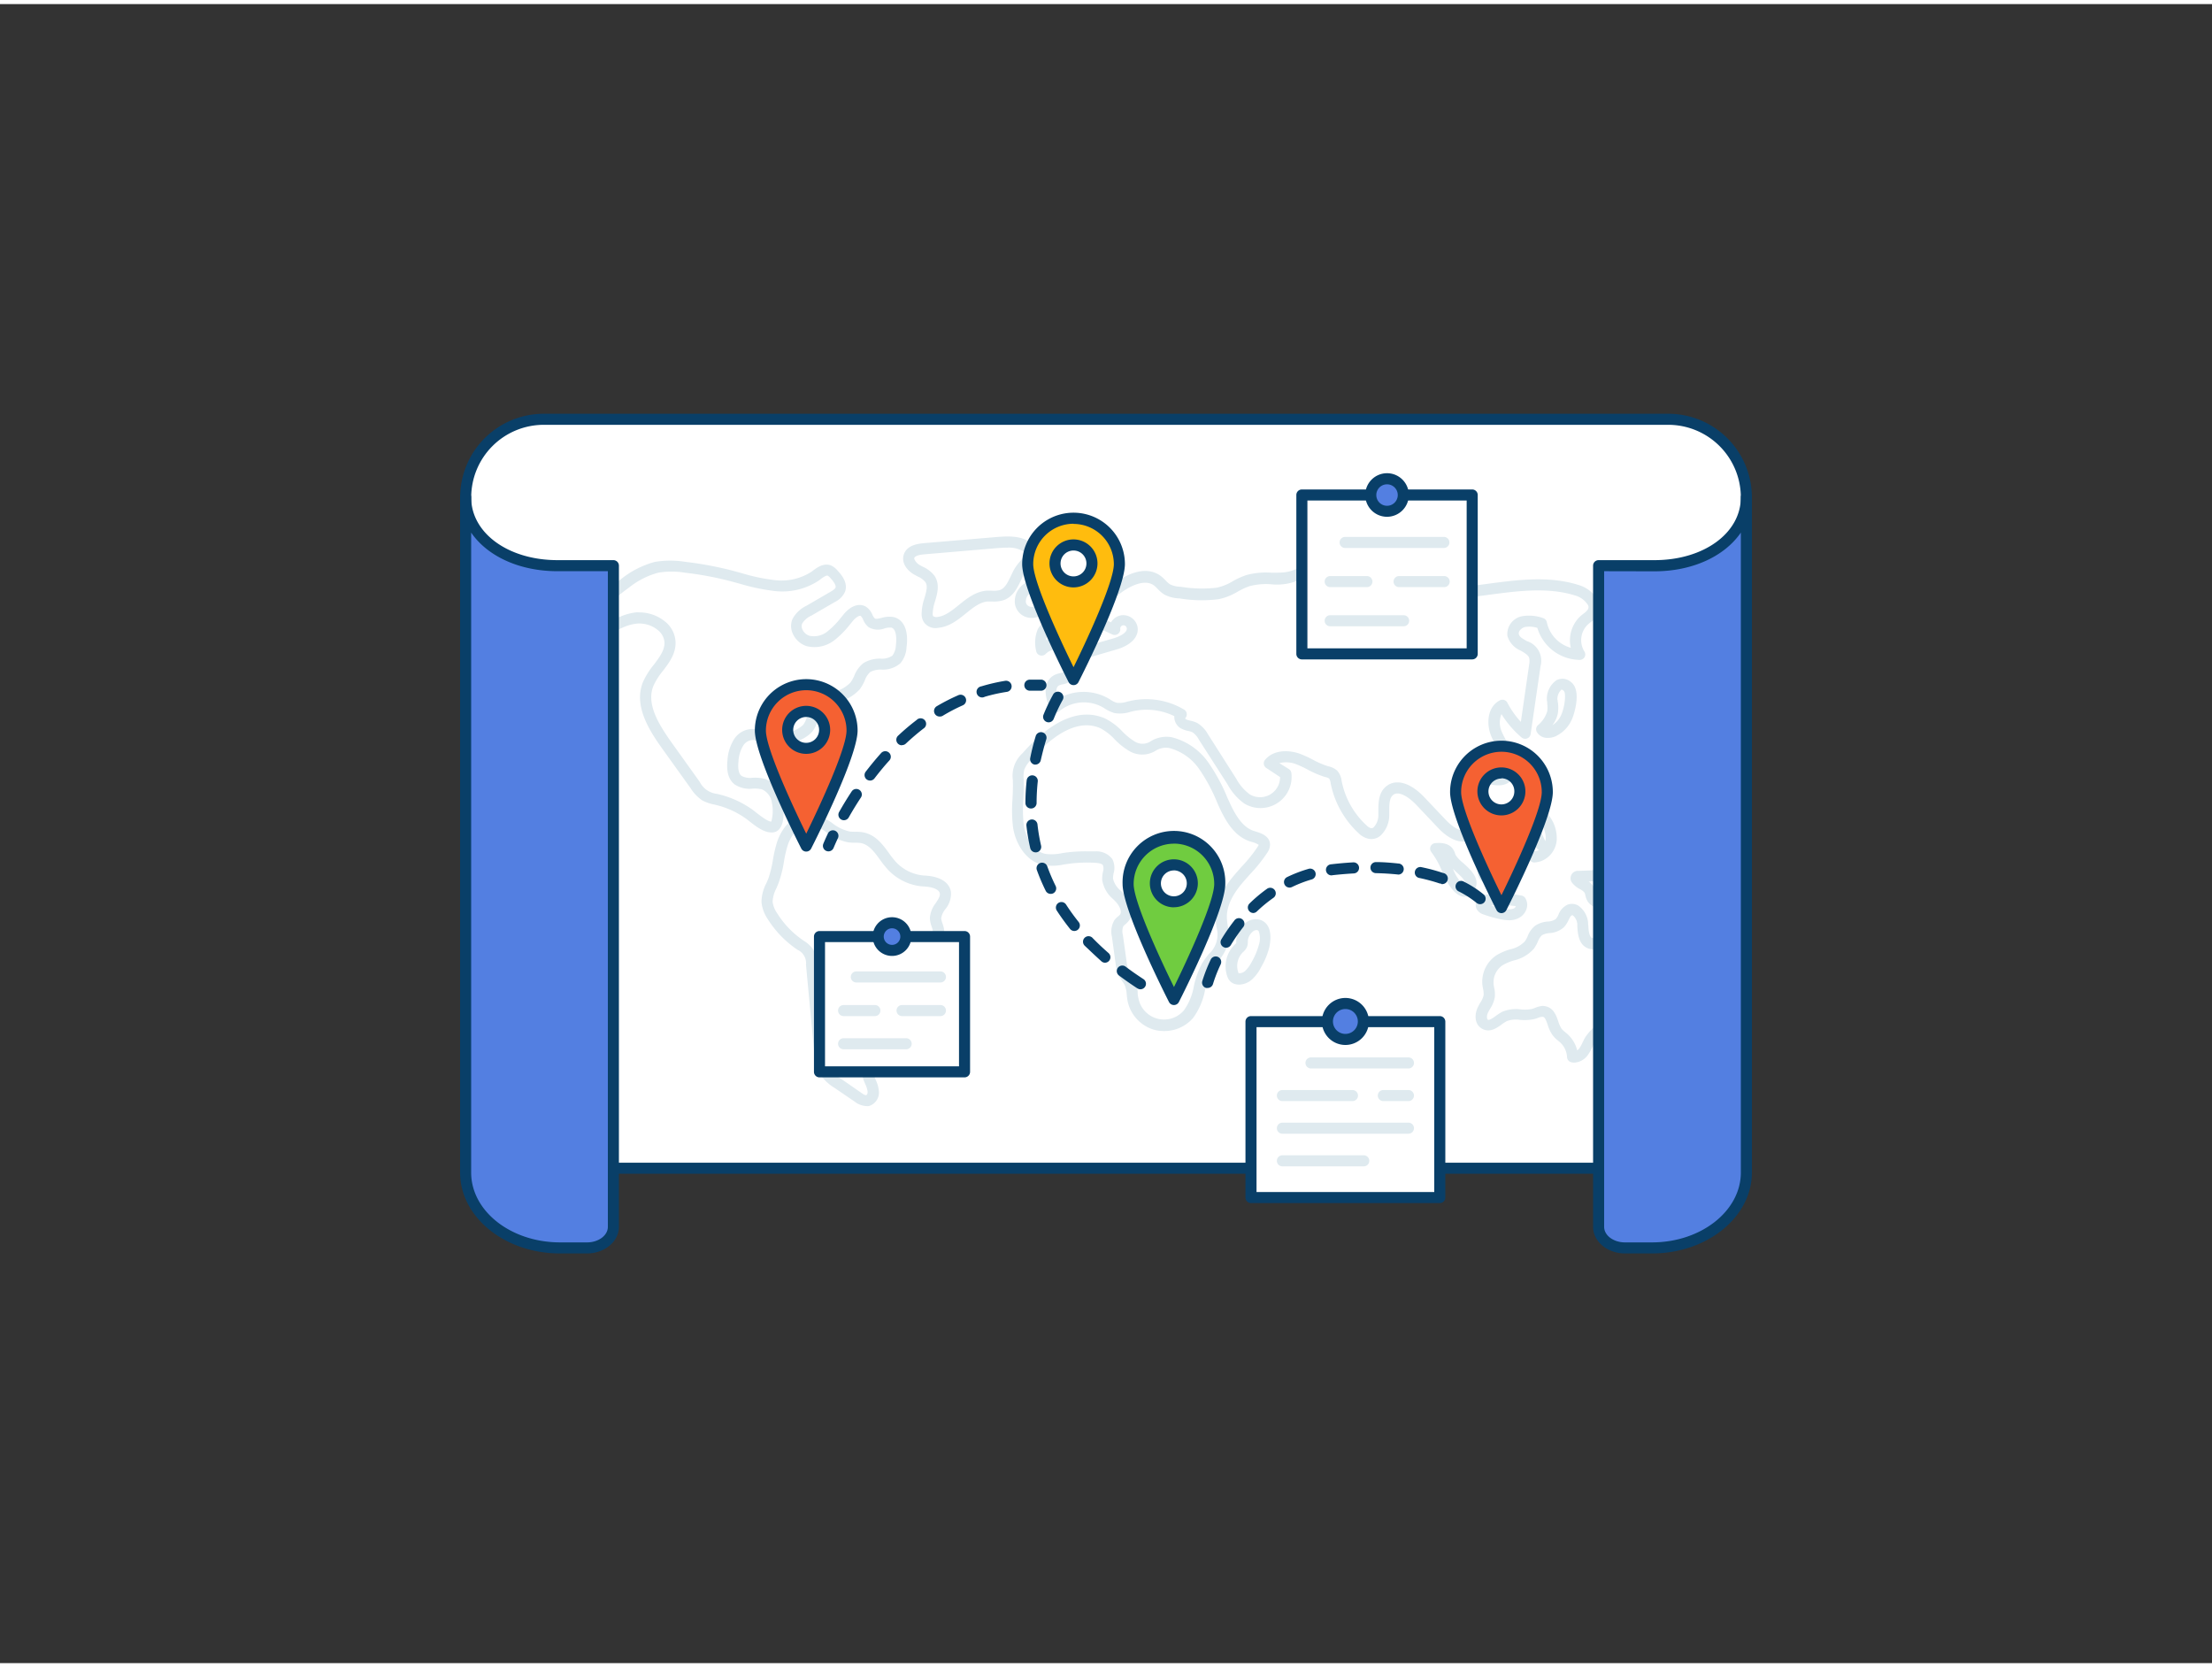 <svg xmlns="http://www.w3.org/2000/svg" viewBox="0 0 400 300" width="406" height="306" class="illustration styles_illustrationTablet__1DWOa"><rect x="0" y="0" width="400" height="300" fill="#333333" stroke="none"/><g id="_321_travel_plans_outline" data-name="#321_travel_plans_outline"><path d="M98.32,75.08H301.68A14.11,14.11,0,0,1,315.8,89.19V210.51a0,0,0,0,1,0,0H84.21a0,0,0,0,1,0,0V89.19A14.11,14.11,0,0,1,98.32,75.08Z" fill="#fff"></path><path d="M315.8,211.51H84.21a1,1,0,0,1-1-1V89.19A15.12,15.12,0,0,1,98.32,74.08H301.68A15.13,15.13,0,0,1,316.8,89.19V210.51A1,1,0,0,1,315.8,211.51Zm-230.59-2H314.8V89.19a13.13,13.13,0,0,0-13.12-13.11H98.32A13.12,13.12,0,0,0,85.21,89.19Z" fill="#093f68"></path><path d="M156.56,199.26a3.62,3.62,0,0,1-2-.79L150.94,196a8.65,8.65,0,0,1-2.81-2.7,8.49,8.49,0,0,1-.88-3.57l-1.5-16A2.66,2.66,0,0,0,144.2,171l-.2-.14a18.58,18.58,0,0,1-5.18-5.42,6.62,6.62,0,0,1-1.12-3.07,7.46,7.46,0,0,1,.86-3.36c.13-.3.26-.59.38-.88a19.65,19.65,0,0,0,.83-3.4,24.44,24.44,0,0,1,.76-3.24c.76-2.3,2.71-5,5.69-5a8.32,8.32,0,0,1,4.42,1.72,7.89,7.89,0,0,0,3,1.41,9.45,9.45,0,0,0,1,.05,7.08,7.08,0,0,1,1.43.1c2.25.42,3.55,2.2,4.7,3.78a17.18,17.18,0,0,0,1.26,1.6,7.77,7.77,0,0,0,5.37,2.45h0c2.62.16,4.28,1.23,4.56,2.93a4.38,4.38,0,0,1-1,3.12,3.47,3.47,0,0,0-.76,1.64,3.52,3.52,0,0,0,.22.93,5.27,5.27,0,0,1,.31,1.23c.21,2-1.29,3.51-2.51,4.71a53.29,53.29,0,0,0-8.61,12.15,18.57,18.57,0,0,0-1.65,3.53,9.64,9.64,0,0,0,.26,6.36l.15.36a6,6,0,0,1,.56,2,2.55,2.55,0,0,1-1.79,2.7A1.78,1.78,0,0,1,156.56,199.26Zm-10.3-50.82h0c-1.8,0-3.21,1.84-3.81,3.65a20.79,20.79,0,0,0-.69,3,20.38,20.38,0,0,1-.94,3.75c-.12.33-.26.65-.4,1a5.93,5.93,0,0,0-.71,2.46,4.66,4.66,0,0,0,.83,2.11,16.46,16.46,0,0,0,4.61,4.83l.19.14a5.43,5.43,0,0,1,1.69,1.54,5.51,5.51,0,0,1,.73,2.66l1.5,16a6.87,6.87,0,0,0,.63,2.77,7,7,0,0,0,2.22,2l3.6,2.5c.19.14.7.5.91.44s.28-.33.27-.65a4.42,4.42,0,0,0-.41-1.32l-.17-.39a11.57,11.57,0,0,1-.31-7.7,20.06,20.06,0,0,1,1.81-3.91,54.52,54.52,0,0,1,8.94-12.58c1-1,2.05-2,1.94-3.1a4.22,4.22,0,0,0-.21-.81,4.9,4.9,0,0,1-.33-1.56,5,5,0,0,1,1.09-2.74c.42-.65.79-1.21.71-1.7-.13-.81-1.49-1.18-2.71-1.26h0a9.66,9.66,0,0,1-6.7-3.08,19.1,19.1,0,0,1-1.42-1.78c-1-1.4-2-2.72-3.44-3a6.29,6.29,0,0,0-1.09-.06,10.45,10.45,0,0,1-1.22-.07,9.48,9.48,0,0,1-3.79-1.71A6.57,6.57,0,0,0,146.26,148.44Z" fill="#dfeaef"></path><path d="M139.45,149.79c-1.38,0-2.9-1.21-4-2.07-.19-.15-.35-.28-.48-.37a15.55,15.55,0,0,0-5.41-2.51l-.37-.09A7.62,7.62,0,0,1,127,144a7.42,7.42,0,0,1-2.11-2.2l-5.24-7.31c-2.57-3.59-5-7.81-3.4-11.85a13.77,13.77,0,0,1,2-3.2c1-1.33,1.95-2.58,1.91-4a3.12,3.12,0,0,0-1.11-2.17,5.32,5.32,0,0,0-3.8-1.25c-2.53.22-4.85,1.88-6.9,3.34a2.68,2.68,0,0,1-2,.64,2.21,2.21,0,0,1-1.51-1.14c-1-1.67-.31-3.84,1.82-6a49.93,49.93,0,0,1,5.8-5,16.53,16.53,0,0,1,6-3,17.1,17.1,0,0,1,5.48,0,63.35,63.35,0,0,1,8.44,1.57l1.73.47a34.49,34.49,0,0,0,5.81,1.24,10,10,0,0,0,6.85-1.51l.18-.14c.83-.62,1.95-1.46,3.28-1a3.37,3.37,0,0,1,1.27,1c.53.57,1.94,2.11,1.3,3.79A3.76,3.76,0,0,1,151,108.1l-4.25,2.47a3.76,3.76,0,0,0-1.7,1.46,1.39,1.39,0,0,0,.07,1.09,2.11,2.11,0,0,0,1.23,1.1,3.86,3.86,0,0,0,3.33-.82,14.82,14.82,0,0,0,2.43-2.5l.5-.61c1.29-1.53,2.77-2,3.95-1.34a3.21,3.21,0,0,1,1.2,1.47,2.09,2.09,0,0,0,.42.66c.21.15.63.06,1.25-.09a4.73,4.73,0,0,1,2.14-.15c1.88.43,2.77,2.47,2.36,5.46a4.87,4.87,0,0,1-1.1,2.89,4.81,4.81,0,0,1-3.45,1.15,4.13,4.13,0,0,0-2,.43,3.71,3.71,0,0,0-1,1.54,8.42,8.42,0,0,1-.92,1.61,8.24,8.24,0,0,1-3.92,2.33c-1.29.47-2.5.91-3.09,1.85a5.69,5.69,0,0,0-.52,1.29,6,6,0,0,1-1.06,2.19,6.39,6.39,0,0,1-1.73,1.29,3.32,3.32,0,0,0-1.31,1,5.73,5.73,0,0,0-.36,1c-.28.92-.76,2.44-2.36,2.4a2.46,2.46,0,0,1-1.79-1,13.08,13.08,0,0,1-1-1.3c-.62-.92-1.15-1.71-1.92-1.88a2.09,2.09,0,0,0-2,1,6.07,6.07,0,0,0-.86,2.86q-.21,2,.54,2.61a3.31,3.31,0,0,0,2,.34,7.24,7.24,0,0,1,2.32.23,5,5,0,0,1,3.15,3.94h0c0,.19.82,4.59-1.22,5.57A2,2,0,0,1,139.45,149.79ZM115.65,110a7.34,7.34,0,0,1,4.74,1.76,5,5,0,0,1,1.77,3.6c.07,2.1-1.13,3.7-2.3,5.24a11.67,11.67,0,0,0-1.72,2.73c-1.24,3.14.79,6.64,3.16,10l5.23,7.31a4,4,0,0,0,3.14,2.18l.39.09a17.64,17.64,0,0,1,6.12,2.84l.55.43c1.83,1.46,2.51,1.69,2.75,1.63a7.2,7.2,0,0,0,.1-3.4,3.08,3.08,0,0,0-1.79-2.41,5.57,5.57,0,0,0-1.68-.13,4.91,4.91,0,0,1-3.27-.77c-1.09-.86-1.51-2.3-1.29-4.39a8.1,8.1,0,0,1,1.2-3.79,4,4,0,0,1,4.06-1.78c1.54.34,2.39,1.6,3.14,2.71a11.58,11.58,0,0,0,.81,1.12c.24.27.35.3.36.3a5.56,5.56,0,0,0,.36-1,7.19,7.19,0,0,1,.52-1.33,4.89,4.89,0,0,1,2.07-1.79,4.79,4.79,0,0,0,1.2-.85,4.42,4.42,0,0,0,.67-1.5,8,8,0,0,1,.73-1.74c1-1.53,2.63-2.13,4.11-2.67a6.45,6.45,0,0,0,3-1.69,6.1,6.1,0,0,0,.69-1.22,5.38,5.38,0,0,1,1.69-2.33,5.75,5.75,0,0,1,3.09-.79,3.26,3.26,0,0,0,2.12-.54A3.3,3.3,0,0,0,162,116c.15-1.11.14-3-.82-3.25a3.27,3.27,0,0,0-1.24.15,3.34,3.34,0,0,1-2.87-.23,3.48,3.48,0,0,1-1-1.39,1.89,1.89,0,0,0-.43-.64c-.2-.12-.81.18-1.41.9l-.49.59a16.57,16.57,0,0,1-2.78,2.84,5.85,5.85,0,0,1-5.13,1.12,4.14,4.14,0,0,1-2.43-2.16,3.31,3.31,0,0,1-.11-2.7,5.56,5.56,0,0,1,2.54-2.43l4.25-2.47c.34-.2.85-.49,1-.79s-.17-.94-.9-1.74a2.12,2.12,0,0,0-.5-.44c-.29-.11-.92.36-1.38.7l-.19.15a12,12,0,0,1-8.23,1.9,37.51,37.51,0,0,1-6.15-1.31l-1.7-.46a59.65,59.65,0,0,0-8.17-1.52,14.68,14.68,0,0,0-4.83,0,14.45,14.45,0,0,0-5.27,2.68,45.9,45.9,0,0,0-5.57,4.76c-.53.53-2.2,2.34-1.5,3.55a.43.43,0,0,0,.15.17,2.83,2.83,0,0,0,.49-.3c2.26-1.61,4.82-3.43,7.89-3.7Z" fill="#dfeaef"></path><path d="M147,144.4l-.33,0a3.27,3.27,0,0,1-1.27-.6l-2.83-2a.91.91,0,0,1-.2-.19,1.45,1.45,0,0,1-.31-1.16,1.71,1.71,0,0,1,.75-1.13,2.41,2.41,0,0,1,1.56-.3,7.44,7.44,0,0,1,4.89,2.57,1,1,0,0,1-.12,1.41.76.76,0,0,1-.19.12,2.2,2.2,0,0,1-.43.63A2.18,2.18,0,0,1,147,144.4Zm-1.74-3.17,1.29.9a1.79,1.79,0,0,0,.46.27.36.36,0,0,0,.13-.12A5.29,5.29,0,0,0,145.28,141.23Z" fill="#dfeaef"></path><path d="M169.3,112.84a2.57,2.57,0,0,1-2.13-.94,2.61,2.61,0,0,1-.51-1.55,9.3,9.3,0,0,1,.51-2.93c.4-1.37.61-2.25.15-2.92a3.67,3.67,0,0,0-1.38-1l-.71-.39c-1.13-.67-2.27-2-1.81-3.53.56-1.83,2.8-2,3.54-2.09l12.78-1.08c2-.17,4.64-.4,6.39.83a2.7,2.7,0,0,1,1.26,1.83c.14,1.14-.62,2-1.36,2.9a7.81,7.81,0,0,0-.95,1.28c-.14.27-.27.55-.41.84-.69,1.46-1.47,3.12-3.23,3.71a5.85,5.85,0,0,1-2,.23c-.3,0-.61,0-.91,0-1.38.15-2.59,1.12-3.86,2.15-1.44,1.16-2.92,2.36-4.87,2.59Zm12.87-14.55c-.79,0-1.6.07-2.26.12L167.13,99.5c-1.42.12-1.74.47-1.8.67s.31.86.92,1.23c.2.12.41.23.62.34a5.41,5.41,0,0,1,2.11,1.63c1,1.49.54,3.15.11,4.61a7.78,7.78,0,0,0-.43,2.29.7.7,0,0,0,.1.42,1,1,0,0,0,.78.13c1.38-.16,2.57-1.13,3.84-2.15,1.44-1.17,2.93-2.37,4.9-2.59a11,11,0,0,1,1.15,0,4.25,4.25,0,0,0,1.37-.12c.95-.32,1.49-1.47,2.06-2.68.15-.3.29-.61.44-.9h0a9.4,9.4,0,0,1,1.2-1.66c.38-.43.94-1.09.9-1.35,0-.06-.1-.22-.42-.44A5.12,5.12,0,0,0,182.17,98.29Z" fill="#dfeaef"></path><path d="M210.44,185.7a6.59,6.59,0,0,1-1.59-.19,6.85,6.85,0,0,1-4.93-5.16,12.34,12.34,0,0,1-.17-1.24,5.31,5.31,0,0,0-.38-1.75,4.87,4.87,0,0,0-.44-.68,8.61,8.61,0,0,1-.59-.92,7.54,7.54,0,0,1-.61-2.32l-.66-4.79a4.06,4.06,0,0,1,.45-3,3.61,3.61,0,0,1,.67-.68,2.16,2.16,0,0,0,.34-.33c.41-.53-.1-1.61-.79-2.34l-.43-.44a5.65,5.65,0,0,1-2-3.51,5.88,5.88,0,0,1,.14-1.43,2,2,0,0,0,0-1.2c-.14-.24-.62-.39-1.4-.44a24.75,24.75,0,0,0-5.09.22l-.57.08a9.87,9.87,0,0,1-3.76.1c-3.15-.68-5-3.92-5.44-6.82a25.36,25.36,0,0,1-.1-5.07c.05-1.08.1-2.1.07-3.12l0-.32a5.53,5.53,0,0,1,1.76-4.9h0c5.33-6.07,10.49-8.23,14.93-6.26a11.17,11.17,0,0,1,3.13,2.36,11.39,11.39,0,0,0,2.22,1.8,2.68,2.68,0,0,0,3-.12,5.44,5.44,0,0,1,3.67-.66,11.5,11.5,0,0,1,6.66,4.61,33,33,0,0,1,3.44,6.37l.22.48c1.11,2.46,2.43,4.83,4.59,5.5l.19.06c1,.31,2.72.82,2.69,2.48a2.65,2.65,0,0,1-.48,1.36,28.05,28.05,0,0,1-3.09,3.87c-.57.63-1.13,1.26-1.67,1.91-1.78,2.19-2.62,4.15-2.56,6a11.46,11.46,0,0,0,.16,1.49,8.57,8.57,0,0,1,.08,3.08,8.45,8.45,0,0,1-1.89,3.38,15.41,15.41,0,0,0-1,1.43,13.68,13.68,0,0,0-1.3,3.68,12.24,12.24,0,0,1-2.18,5.09A6.86,6.86,0,0,1,210.44,185.7Zm-13.91-32.49c.54,0,1.08,0,1.62,0a3.59,3.59,0,0,1,3,1.4,3.54,3.54,0,0,1,.22,2.59,4.27,4.27,0,0,0-.1.95,4,4,0,0,0,1.47,2.23c.15.16.31.31.45.47,1.3,1.37,2.08,3.43.92,4.93a4.13,4.13,0,0,1-.62.63,2.42,2.42,0,0,0-.36.34,2.48,2.48,0,0,0-.08,1.57l.67,4.79a5.18,5.18,0,0,0,.41,1.69,4.33,4.33,0,0,0,.43.66,5.47,5.47,0,0,1,1.17,3.39c0,.35.08.7.15,1a4.71,4.71,0,0,0,8.23,2.08,10.64,10.64,0,0,0,1.77-4.29,15.2,15.2,0,0,1,1.52-4.21,15.6,15.6,0,0,1,1.18-1.64A4.74,4.74,0,0,0,220,167a13.68,13.68,0,0,1-.18-1.73c-.07-2.34.92-4.73,3-7.31.56-.69,1.16-1.35,1.73-2a25.89,25.89,0,0,0,2.88-3.59,1.53,1.53,0,0,0,.18-.34,4.11,4.11,0,0,0-1.27-.53l-.2-.06c-2.92-.9-4.53-3.7-5.83-6.59l-.21-.48a31.88,31.88,0,0,0-3.22-6,9.52,9.52,0,0,0-5.46-3.85A3.51,3.51,0,0,0,209,135a4.6,4.6,0,0,1-4.8.06,12.75,12.75,0,0,1-2.64-2.11,9.7,9.7,0,0,0-2.57-2c-4.49-2-9.33,2-12.6,5.75h0a5.24,5.24,0,0,0-1.16,1.71,5.12,5.12,0,0,0-.11,1.78v.34c.05,1.1,0,2.21-.06,3.29a23.37,23.37,0,0,0,.08,4.67c.34,2.22,1.67,4.69,3.88,5.17a8.72,8.72,0,0,0,3-.12l.59-.09A26.45,26.45,0,0,1,196.53,153.21Z" fill="#dfeaef"></path><path d="M224.09,177.31a2.56,2.56,0,0,1-.62-.07,1.93,1.93,0,0,1-1-.53A2.14,2.14,0,0,1,222,176a5.5,5.5,0,0,1,1.21-5.86l.11-.11a1.64,1.64,0,0,0,.23-.23v-.5a4.49,4.49,0,0,1,1.69-3.14,2.9,2.9,0,0,1,2.4-.63,2.47,2.47,0,0,1,1.58,1.1c.82,1.32.46,3.3.27,4.09a14,14,0,0,1-1.46,3.46,7.5,7.5,0,0,1-1.58,2.15A3.7,3.7,0,0,1,224.09,177.31Zm-.17-2h0Zm0-.07a1.6,1.6,0,0,0,1.28-.44,6,6,0,0,0,1.15-1.6,12.68,12.68,0,0,0,1.27-3,3.91,3.91,0,0,0,0-2.54.41.41,0,0,0-.3-.21,1,1,0,0,0-.75.25,2.5,2.5,0,0,0-.92,1.63h0v.16a2.75,2.75,0,0,1-.15,1,2.7,2.7,0,0,1-.7.92l-.09.09a3.5,3.5,0,0,0-.76,3.67Zm.7-5.93h0Z" fill="#dfeaef"></path><path d="M264.55,151.44c-1.38,0-3-.86-4.54-2.52l-3.91-4.13c-1.28-1.34-3.14-2.61-4.18-1.78-.7.56-.7,1.75-.7,3v.68a5.07,5.07,0,0,1-1.61,3.7,2.52,2.52,0,0,1-2.15.54,3.65,3.65,0,0,1-1.78-1,16.75,16.75,0,0,1-5.05-9,2.1,2.1,0,0,0-.28-.89,1.87,1.87,0,0,0-.67-.26l-.18-.05a17.27,17.27,0,0,1-3-1.29,18.57,18.57,0,0,0-2.15-1,4.93,4.93,0,0,0-3-.18l1.7,1.06a1,1,0,0,1,.47.72,5.63,5.63,0,0,1-8.53,5.51,10.16,10.16,0,0,1-3-3.44L216.79,133a3.66,3.66,0,0,0-1.15-1.32,3.9,3.9,0,0,0-.77-.24,5.08,5.08,0,0,1-1.32-.46,2.42,2.42,0,0,1-1.2-2,1.62,1.62,0,0,1,0-.22,11.41,11.41,0,0,0-7.52-.88l-.44.11a6.07,6.07,0,0,1-2.87.21,6.43,6.43,0,0,1-1.73-.81c-.13-.09-.27-.17-.41-.25a7,7,0,0,0-7.87.76,1,1,0,0,1-.86.22,1,1,0,0,1-.69-.54c-1.39-2.88-1.11-5.33.72-6.26a5.12,5.12,0,0,1,1.07-.35,1.89,1.89,0,0,0,.69-.25c.1-.13-.09-.68-.22-1.05A6.41,6.41,0,0,1,192,119a2.6,2.6,0,0,1,1-2.72,1.55,1.55,0,0,1,1.87.12.49.49,0,0,1,.12.13l6.37-1.84c1.26-.37,2.55-1.1,2.39-1.85a.59.59,0,0,0-1.17.17,1,1,0,0,1-.43.89,1,1,0,0,1-1,.09l-5.09-2.35a1,1,0,0,1-.56-.71,1,1,0,0,1,.23-.87,40.76,40.76,0,0,1,5.58-5.17c1.58-1.21,5.57-3.77,8.64-1.44a8,8,0,0,1,.84.78,4.77,4.77,0,0,0,.78.69,4.51,4.51,0,0,0,1.75.44l.17,0a23.29,23.29,0,0,0,6.55.17,9.38,9.38,0,0,0,2.85-1.15,13.65,13.65,0,0,1,2.53-1.14,13.5,13.5,0,0,1,4.46-.42c1.81,0,3.37.08,5.07-1,.52-.33,1-.7,1.44-1.05,1.37-1.07,2.78-2.18,5.14-2,2.61.17,4.86,1.72,7,3.21a24.27,24.27,0,0,0,3.21,2c5.21,2.46,11,1.69,17.2.86,5.47-.73,11.13-1.48,16.44.18a5.91,5.91,0,0,1,3.62,2.88,2.76,2.76,0,0,1,0,2.38,4.33,4.33,0,0,1-1.42,1.54c-.15.12-.3.24-.43.36a3.9,3.9,0,0,0-.65,4.87,1,1,0,0,1,.06,1,1,1,0,0,1-.87.54A8.11,8.11,0,0,1,278,112.8a4.78,4.78,0,0,0-2.23-.16c-.6.15-1.22.73-1.12,1.26s.61.8,1.46,1.29a3.73,3.73,0,0,1,2.47,4.52L276.79,132a1,1,0,0,1-.64.79,1,1,0,0,1-1-.17,18.2,18.2,0,0,1-3.64-4.23,4.1,4.1,0,0,0,.06,3.2,15.41,15.41,0,0,0,1,1.9,12.21,12.21,0,0,1,1.5,3.57,3.62,3.62,0,0,1-1,3.51c-1.12.95-2.53.72-3.66.54a3.52,3.52,0,0,0-2,0c-1.17.64-.38,3.14-.21,3.63.37,1.09,1.51,4.41-.72,6.06A3.09,3.09,0,0,1,264.55,151.44Zm-11.84-10.7c1.47,0,3.16.91,4.84,2.67l3.91,4.13c.42.44,2.55,2.57,3.77,1.67.7-.51.7-1.79,0-3.8-1-2.89-.58-5.08,1.13-6a5,5,0,0,1,3.34-.24c1,.17,1.66.25,2-.08a1.8,1.8,0,0,0,.3-1.62,10.31,10.31,0,0,0-1.28-3,20,20,0,0,1-1.07-2.12c-.92-2.27-.67-5.29,1.58-6.45a1,1,0,0,1,1.35.43,16.09,16.09,0,0,0,2.44,3.47l1.5-10.37a3,3,0,0,0,0-1.23c-.18-.5-.83-.88-1.51-1.28a4.16,4.16,0,0,1-2.42-2.65,3.28,3.28,0,0,1,2.6-3.57,7.56,7.56,0,0,1,3.8.31,1,1,0,0,1,.73.79,6.12,6.12,0,0,0,4.33,4.6,6,6,0,0,1,1.74-5.72c.17-.15.36-.29.54-.44a2.88,2.88,0,0,0,.84-.83.8.8,0,0,0,0-.71,4,4,0,0,0-2.38-1.77c-4.89-1.53-10.33-.81-15.58-.11-6.19.83-12.58,1.68-18.33-1a26.92,26.92,0,0,1-3.49-2.15c-1.95-1.34-4-2.73-6-2.86-1.6-.1-2.52.62-3.78,1.61-.5.39-1,.79-1.6,1.17a10,10,0,0,1-6.19,1.32,11.67,11.67,0,0,0-3.84.34,12,12,0,0,0-2.17,1,11.1,11.1,0,0,1-3.44,1.36,24.39,24.39,0,0,1-7.14-.15l-.17,0h0a6.15,6.15,0,0,1-2.55-.71,6.52,6.52,0,0,1-1.17-1,6.67,6.67,0,0,0-.62-.59c-2-1.53-5.27.71-6.21,1.44a38.69,38.69,0,0,0-4.38,3.92l2.78,1.28a2.6,2.6,0,0,1,1.87-1.28,2.64,2.64,0,0,1,2.9,2c.38,1.79-1.07,3.4-3.8,4.19l-6.56,1.91a2.07,2.07,0,0,1-1.44-.13.25.25,0,0,0,0,.09c0,.17.11.35.17.54a3,3,0,0,1-.06,2.89,3,3,0,0,1-1.83,1,2.72,2.72,0,0,0-.64.19c-.66.33-.58,1.43-.26,2.47a9.13,9.13,0,0,1,9.06-.18l.46.28a4.23,4.23,0,0,0,1.15.57,4.31,4.31,0,0,0,1.92-.21l.48-.11a13.39,13.39,0,0,1,9.8,1.56,1,1,0,0,1,.18,1.57.54.54,0,0,0,.14.18,3.53,3.53,0,0,0,.81.25,5.55,5.55,0,0,1,1.23.41,5.46,5.46,0,0,1,1.92,2l5.14,8.08a8.64,8.64,0,0,0,2.41,2.81,3.62,3.62,0,0,0,5.52-3.1L229,138.14a1,1,0,0,1-.46-.69,1,1,0,0,1,.23-.8c1.6-1.9,4.38-1.77,6.28-1.09a19.86,19.86,0,0,1,2.38,1.09,15.37,15.37,0,0,0,2.64,1.14l.16.05a3.37,3.37,0,0,1,1.56.76,3.31,3.31,0,0,1,.82,1.87,14.75,14.75,0,0,0,4.46,8,2,2,0,0,0,.81.54.56.56,0,0,0,.51-.14,3.14,3.14,0,0,0,.86-2.17V146c0-1.53,0-3.43,1.46-4.58A3.14,3.14,0,0,1,252.71,140.74Z" fill="#dfeaef"></path><path d="M284.7,191.41a2.22,2.22,0,0,1-.57-.07,1,1,0,0,1-.76-.92,3.88,3.88,0,0,0-1.23-2.65l-.38-.32a5.48,5.48,0,0,1-1-1,6.5,6.5,0,0,1-.89-1.89c-.3-.84-.5-1.35-.85-1.43a2.22,2.22,0,0,0-.93.2,5,5,0,0,1-.62.2,8.47,8.47,0,0,1-2.64.15,4.71,4.71,0,0,0-2.33.22,6.54,6.54,0,0,0-.93.6c-.93.67-2.19,1.57-3.57.78s-1.39-2.54-.79-3.82a8.92,8.92,0,0,1,.49-.91,3.92,3.92,0,0,0,.59-1.35,4.08,4.08,0,0,0-.1-1.11c-.05-.26-.1-.53-.13-.79a5.75,5.75,0,0,1,2.53-5.29,10.51,10.51,0,0,1,2.52-1.09,5.08,5.08,0,0,0,2.63-1.43,5.16,5.16,0,0,0,.5-.91,4.54,4.54,0,0,1,1.37-1.93,4.77,4.77,0,0,1,2.29-.75,2.74,2.74,0,0,0,1.42-.44,2.82,2.82,0,0,0,.5-.8,3.23,3.23,0,0,1,1.61-1.79,2.19,2.19,0,0,1,2,.17,4.22,4.22,0,0,1,1.75,3.09h0c0,.16,0,.33.05.53,0,.65.13,1.87.55,2.12a.57.57,0,0,0,.56.06,1.06,1.06,0,0,0,.59-.73,9,9,0,0,0,.18-.9,4.44,4.44,0,0,1,1.19-2.77,1,1,0,0,1,1.08-.17c1.75.78,2.78,2.65,3.07,5.54l.06.64c.14,1.59.27,3.09,1.14,4.1.13.15.27.28.41.42a4.08,4.08,0,0,1,1.17,1.67,3.93,3.93,0,0,1-.71,3.21,17.55,17.55,0,0,1-4.22,4.58c-.36.27-.73.52-1.1.78a9.18,9.18,0,0,0-2.81,2.55,6.52,6.52,0,0,0-.43.83,9.19,9.19,0,0,1-.76,1.35A3.22,3.22,0,0,1,284.7,191.41Zm-5.76-10.25a2.46,2.46,0,0,1,.53.06c1.48.31,1.94,1.65,2.31,2.73a5.82,5.82,0,0,0,.6,1.34,4.87,4.87,0,0,0,.65.61c.16.13.32.26.47.4a5.89,5.89,0,0,1,1.71,2.91,1.89,1.89,0,0,0,.4-.4,6.87,6.87,0,0,0,.57-1.05c.17-.34.33-.68.53-1a10.9,10.9,0,0,1,3.38-3.15c.35-.24.7-.49,1-.74a15.35,15.35,0,0,0,3.74-4.05c.44-.7.6-1.2.49-1.54a2.37,2.37,0,0,0-.66-.84c-.18-.18-.36-.35-.52-.54-1.29-1.49-1.47-3.48-1.63-5.23l-.06-.63a6,6,0,0,0-1.18-3.38,6.82,6.82,0,0,0-.18.92c-.07.37-.13.75-.23,1.11a3.08,3.08,0,0,1-1.79,2.05,2.57,2.57,0,0,1-2.33-.2c-1.3-.79-1.43-2.54-1.51-3.7,0-.17,0-.33,0-.47a2.35,2.35,0,0,0-.8-1.58.21.21,0,0,0-.21,0c-.2.08-.38.44-.57.83a4.67,4.67,0,0,1-.91,1.37,4.35,4.35,0,0,1-2.51,1,3.29,3.29,0,0,0-1.39.38,3,3,0,0,0-.75,1.17,7.94,7.94,0,0,1-.7,1.25,6.82,6.82,0,0,1-3.61,2.14,8.81,8.81,0,0,0-2.06.87,3.71,3.71,0,0,0-1.63,3.4c0,.22.07.43.1.65a5.26,5.26,0,0,1,.12,1.71,5.48,5.48,0,0,1-.85,2.11c-.14.24-.28.49-.4.74-.24.53-.22,1.13,0,1.25s.73-.19,1.4-.67a8.93,8.93,0,0,1,1.21-.78,6.49,6.49,0,0,1,3.33-.42,6.59,6.59,0,0,0,2-.08l.48-.15A4.41,4.41,0,0,1,278.94,181.16Z" fill="#dfeaef"></path><path d="M289.61,163.5a2.86,2.86,0,0,1-2.52-1.25,3.64,3.64,0,0,1-.4-1.07,2,2,0,0,0-.14-.48,2.31,2.31,0,0,0-.82-.64,4.41,4.41,0,0,1-1.42-1.14,1.34,1.34,0,0,1,1.19-2.18l2.05-.08a6.41,6.41,0,0,1,3.85.69,5.49,5.49,0,0,1,1.71,1.91,8.08,8.08,0,0,1,1.13,2.8,1,1,0,0,1-.31.88,1,1,0,0,1-.9.25,4.55,4.55,0,0,0-1.89.1c-.34.07-.68.13-1,.18Zm-2.33-4.83a3.07,3.07,0,0,1,1,1.1,3.43,3.43,0,0,1,.32.95,2.22,2.22,0,0,0,.15.49c.13.22.58.33,1.08.27h0q.47-.06.9-.15a8.88,8.88,0,0,1,1.09-.17,9.1,9.1,0,0,0-.47-.88,3.71,3.71,0,0,0-1.06-1.25,4.79,4.79,0,0,0-2.7-.37Z" fill="#dfeaef"></path><path d="M271.43,159.72c-1.62,0-3.27-.55-3.93-1.67-.41-.69-.76-2.1,1.46-3.8l.53-.38a5.46,5.46,0,0,0,1.05-.87,5.37,5.37,0,0,0,.6-1,7.58,7.58,0,0,1,.8-1.37,3.16,3.16,0,0,1,2.3-1.18,2.06,2.06,0,0,1,1.66.74,1,1,0,0,1,.13,1.09,3.44,3.44,0,0,0-.13,2.81,2.42,2.42,0,0,1,.22,1,2.19,2.19,0,0,1-.5,1.23,9.52,9.52,0,0,0-1.22,2.37,1,1,0,0,1-.54.59A6.12,6.12,0,0,1,271.43,159.72Zm2-1.38h0Zm.34-6.76a1,1,0,0,0-.29.25,6,6,0,0,0-.58,1,7,7,0,0,1-.85,1.43,7.1,7.1,0,0,1-1.44,1.24l-.46.33c-.86.66-1,1.09-1,1.19.31.53,2.12.91,3.46.53a10.89,10.89,0,0,1,1.29-2.4l.14-.2,0-.1A5.69,5.69,0,0,1,273.8,151.58Z" fill="#dfeaef"></path><path d="M264.82,161.41h-.07c-2.12-.09-3.76-4-3.94-4.49a15.28,15.28,0,0,0-2-3.61,1,1,0,0,1-.11-1,1,1,0,0,1,.84-.59c.69-.05,2.28-.16,3.15,1a3.14,3.14,0,0,1,.45.93,2.6,2.6,0,0,0,.1.25h0a6.23,6.23,0,0,0,1.32,1.39c1.32,1.18,3.14,2.8,2.17,4.74A2.09,2.09,0,0,1,264.82,161.41Zm-2.06-5a8,8,0,0,0,2,3,1.7,1.7,0,0,0,.14-.24c.29-.57-.82-1.56-1.71-2.36C263.05,156.65,262.9,156.52,262.76,156.38Z" fill="#dfeaef"></path><path d="M272.92,165.67a8,8,0,0,1-1.5-.17,20.82,20.82,0,0,1-3.2-.9,2.05,2.05,0,0,1-1.22-1,1.76,1.76,0,0,1,.63-2.14,3.06,3.06,0,0,1,1.43-.47,20.46,20.46,0,0,1,6.1.22,1,1,0,0,1,.73.58,2.25,2.25,0,0,1,.18,1.75,2.86,2.86,0,0,1-1.48,1.75A3.8,3.8,0,0,1,272.92,165.67ZM269.63,163a22.45,22.45,0,0,0,2.18.56,3.25,3.25,0,0,0,1.91,0,.88.88,0,0,0,.4-.43A18.24,18.24,0,0,0,269.63,163Z" fill="#dfeaef"></path><path d="M277.55,155.22a1,1,0,0,1-.16-2,4.25,4.25,0,0,0,.6-.12,1.36,1.36,0,0,0,.33-.14,1,1,0,0,1-.54-.48,34.49,34.49,0,0,1-1.85-4.34,2.42,2.42,0,0,1-.13-1.57,2.06,2.06,0,0,1,2.53-1.23,3.54,3.54,0,0,1,1.71,1.32,6.7,6.7,0,0,1,1.47,4.41,4.44,4.44,0,0,1-2.94,3.95,8.2,8.2,0,0,1-.86.18Zm.19-7.95c0,.08.06.18.07.22a34.67,34.67,0,0,0,1.64,3.88,2.14,2.14,0,0,0,.07-.43,4.7,4.7,0,0,0-1.08-3.06c-.1-.13-.4-.53-.67-.61Z" fill="#dfeaef"></path><path d="M279.89,132.69a2.16,2.16,0,0,1-2-1.1,1,1,0,0,1,.18-1.16,5.26,5.26,0,0,0,1.72-2.55,5,5,0,0,0,0-1.37c0-.17,0-.34-.05-.51h0a4.08,4.08,0,0,1,1.71-3.73,2.33,2.33,0,0,1,2.63.32c2.1,1.61.35,6.3.33,6.35a6.09,6.09,0,0,1-3.13,3.47A3.34,3.34,0,0,1,279.89,132.69Zm1.78-6.87c0,.15,0,.31.05.46a7.09,7.09,0,0,1,0,1.91,5.08,5.08,0,0,1-1,2.21,4.22,4.22,0,0,0,1.72-2.17c.59-1.56.76-3.72.32-4.06s-.41-.17-.45-.15a2.28,2.28,0,0,0-.68,1.8Z" fill="#dfeaef"></path><path d="M297.48,191.74h-.05a1.47,1.47,0,0,1-1.09-.53,2.18,2.18,0,0,1-.45-1.64c.25-2.06,2.15-3.31,3.56-4.07s2.58-1.39,2.95-2.47a3,3,0,0,0,.1-.32,2.52,2.52,0,0,1,1.4-1.89,2.3,2.3,0,0,1,2.65,1.1l.21.32a2,2,0,0,0,.54.64,1,1,0,0,1,.52,1.31,1,1,0,0,1-.37.45,3.82,3.82,0,0,1,0,1,5.48,5.48,0,0,1-2.93,3.91,12.16,12.16,0,0,1-3.27,1,10.87,10.87,0,0,0-2.76.85A2,2,0,0,1,297.48,191.74Zm7-8.65c0,.07,0,.13-.05.18s-.08.28-.13.41c-.62,1.82-2.39,2.77-3.82,3.54a5.18,5.18,0,0,0-2.51,2.24,13.91,13.91,0,0,1,2.83-.82,10.79,10.79,0,0,0,2.75-.85,3.54,3.54,0,0,0,1.9-2.45A2.31,2.31,0,0,0,304.47,183.09Z" fill="#dfeaef"></path><path d="M188.35,117.81a1,1,0,0,1-.34-.06,1,1,0,0,1-.64-.79,6.3,6.3,0,0,1,.31-3.95,3.21,3.21,0,0,1,2.34-1.62,2.36,2.36,0,0,1,2.09.69,1,1,0,0,1,.27.59h0a11.55,11.55,0,0,1,1.09,2.4,1,1,0,0,1,0,.65c-.47,1.29-1.83,1.16-2.57,1.09a4.29,4.29,0,0,0-.61,0,2.68,2.68,0,0,0-1.27.77A1,1,0,0,1,188.35,117.81Zm2.05-4.45h-.1a1.18,1.18,0,0,0-.85.58,2.33,2.33,0,0,0-.25,1.08,2.82,2.82,0,0,1,1-.24,7,7,0,0,1,.9,0l.17,0a9.58,9.58,0,0,0-.59-1.15,1,1,0,0,1-.12-.32Z" fill="#dfeaef"></path><path d="M186.54,111a2.8,2.8,0,0,1-.82-.11,3,3,0,0,1-2.19-2.45,3.83,3.83,0,0,1,1.71-3.64,2.86,2.86,0,0,1,3.35-.11,3.69,3.69,0,0,1,1.09,4h0a3.19,3.19,0,0,1-1.53,1.92A3.31,3.31,0,0,1,186.54,111Zm.54-4.8a1.46,1.46,0,0,0-.76.29,1.82,1.82,0,0,0-.81,1.67,1,1,0,0,0,.77.81,1.15,1.15,0,0,0,.89-.14,1.18,1.18,0,0,0,.58-.69,1.78,1.78,0,0,0-.34-1.83A.51.51,0,0,0,187.08,106.16Zm1.63,2.2h0Z" fill="#dfeaef"></path><path d="M110.92,101.55V221.11c0,2.1-2.13,3.81-4.77,3.81h-4.87c-9.43,0-17.08-6.11-17.08-13.64V89.19c0,7.34,7.45,12.36,16.62,12.36Z" fill="#537fe1"></path><path d="M106.15,225.92h-4.87c-10,0-18.08-6.57-18.08-14.64V89.19a1,1,0,0,1,2,0c0,6.48,6.72,11.36,15.62,11.36h10.1a1,1,0,0,1,1,1V221.11C111.92,223.76,109.33,225.92,106.15,225.92ZM85.2,95.57V211.28c0,7,7.21,12.64,16.08,12.64h4.87c2.08,0,3.77-1.26,3.77-2.81V102.55h-9.1C93.87,102.55,88.1,99.8,85.2,95.57Z" fill="#093f68"></path><path d="M289.08,101.55V221.11c0,2.1,2.13,3.81,4.77,3.81h4.87c9.43,0,17.08-6.11,17.08-13.64V89.19c0,7.34-7.45,12.36-16.62,12.36Z" fill="#537fe1"></path><path d="M298.72,225.92h-4.87c-3.18,0-5.77-2.16-5.77-4.81V101.55a1,1,0,0,1,1-1h10.1c8.9,0,15.62-4.88,15.62-11.36a1,1,0,0,1,2,0V211.28C316.8,219.35,308.69,225.92,298.72,225.92Zm-8.64-123.37V221.11c0,1.55,1.69,2.81,3.77,2.81h4.87c8.87,0,16.08-5.67,16.08-12.64V95.57c-2.9,4.23-8.67,7-15.62,7Z" fill="#093f68"></path><path d="M194.13,93a8.3,8.3,0,0,0-8.29,8.29c0,4.59,8.29,20.89,8.29,20.89s8.29-16.3,8.29-20.89A8.29,8.29,0,0,0,194.13,93Zm0,11.51a3.34,3.34,0,1,1,3.33-3.34A3.35,3.35,0,0,1,194.13,104.48Z" fill="#ffbc0e"></path><path d="M194.13,123.15a1,1,0,0,1-.89-.54c-.86-1.69-8.4-16.66-8.4-21.35a9.29,9.29,0,1,1,18.58,0c0,4.69-7.54,19.66-8.4,21.35A1,1,0,0,1,194.13,123.15Zm0-29.18a7.3,7.3,0,0,0-7.29,7.29c0,3.17,4.66,13.29,7.29,18.65,2.64-5.36,7.29-15.48,7.29-18.65A7.3,7.3,0,0,0,194.13,94Zm0,11.51a4.34,4.34,0,1,1,4.33-4.34A4.35,4.35,0,0,1,194.13,105.48Zm0-6.67a2.34,2.34,0,1,0,2.33,2.33A2.33,2.33,0,0,0,194.13,98.81Z" fill="#093f68"></path><path d="M271.51,134.2a8.29,8.29,0,0,0-8.29,8.29c0,4.59,8.29,20.89,8.29,20.89s8.29-16.3,8.29-20.89A8.3,8.3,0,0,0,271.51,134.2Zm0,11.51a3.34,3.34,0,1,1,3.33-3.35A3.34,3.34,0,0,1,271.51,145.71Z" fill="#f56132"></path><path d="M271.51,164.38a1,1,0,0,1-.89-.55c-.86-1.69-8.4-16.65-8.4-21.34a9.29,9.29,0,0,1,18.58,0c0,4.69-7.54,19.65-8.4,21.34A1,1,0,0,1,271.51,164.38Zm0-29.18a7.3,7.3,0,0,0-7.29,7.29c0,3.16,4.65,13.29,7.29,18.65,2.64-5.37,7.29-15.49,7.29-18.65A7.3,7.3,0,0,0,271.51,135.2Zm0,11.51a4.34,4.34,0,1,1,4.33-4.35A4.35,4.35,0,0,1,271.51,146.71Zm0-6.67a2.34,2.34,0,1,0,2.33,2.32A2.33,2.33,0,0,0,271.51,140Z" fill="#093f68"></path><path d="M212.29,150.81A8.29,8.29,0,0,0,204,159.1c0,4.59,8.29,20.89,8.29,20.89s8.28-16.3,8.28-20.89A8.29,8.29,0,0,0,212.29,150.81Zm0,11.51a3.34,3.34,0,1,1,3.32-3.34A3.35,3.35,0,0,1,212.29,162.32Z" fill="#70cc40"></path><path d="M212.29,181a1,1,0,0,1-.9-.55c-.86-1.69-8.39-16.65-8.39-21.34a9.29,9.29,0,1,1,18.57,0c0,4.69-7.53,19.65-8.39,21.34A1,1,0,0,1,212.29,181Zm0-29.18A7.3,7.3,0,0,0,205,159.1c0,3.17,4.65,13.29,7.29,18.65,2.63-5.36,7.28-15.48,7.28-18.65A7.3,7.3,0,0,0,212.29,151.81Zm0,11.51a4.34,4.34,0,1,1,4.32-4.34A4.35,4.35,0,0,1,212.29,163.32Zm0-6.67a2.34,2.34,0,1,0,2.32,2.33A2.34,2.34,0,0,0,212.29,156.65Z" fill="#093f68"></path><path d="M149.81,153.21a1,1,0,0,1-.37-.07,1,1,0,0,1-.56-1.3s.29-.72.84-1.88a1,1,0,0,1,1.81.85c-.52,1.1-.78,1.75-.79,1.77A1,1,0,0,1,149.81,153.21Z" fill="#093f68"></path><path d="M152.61,147.58a1,1,0,0,1-.5-.13,1,1,0,0,1-.37-1.36c.71-1.26,1.48-2.52,2.28-3.73a1,1,0,0,1,1.67,1.1c-.78,1.18-1.52,2.39-2.21,3.61A1,1,0,0,1,152.61,147.58Zm4.73-7.17a1.06,1.06,0,0,1-.61-.2,1,1,0,0,1-.18-1.41c.9-1.17,1.83-2.3,2.79-3.37a1,1,0,0,1,1.49,1.34c-.92,1-1.83,2.12-2.7,3.25A1,1,0,0,1,157.34,140.41Zm5.74-6.38a1,1,0,0,1-.73-.32,1,1,0,0,1,.05-1.41,41.67,41.67,0,0,1,3.35-2.84A1,1,0,1,1,167,131c-1.08.83-2.15,1.75-3.19,2.72A1,1,0,0,1,163.08,134Zm6.82-5.2a1,1,0,0,1-.85-.48,1,1,0,0,1,.34-1.38,35.52,35.52,0,0,1,3.91-2,1,1,0,1,1,.81,1.83,32.5,32.5,0,0,0-3.69,1.93A1.07,1.07,0,0,1,169.9,128.83Zm7.84-3.46a1,1,0,0,1-.28-2,33.63,33.63,0,0,1,4.32-1,1,1,0,1,1,.29,2,29.56,29.56,0,0,0-4,.89A1,1,0,0,1,177.74,125.37Z" fill="#093f68"></path><path d="M188.22,124.16h-.05c-.66,0-1.3,0-1.94,0a1,1,0,0,1-1-1,1,1,0,0,1,1-1c.68,0,1.36,0,2.06,0a1,1,0,0,1,.95,1A1,1,0,0,1,188.22,124.16Z" fill="#093f68"></path><path d="M145.79,123.07a8.29,8.29,0,0,0-8.29,8.29c0,4.59,8.29,20.89,8.29,20.89s8.29-16.3,8.29-20.89A8.3,8.3,0,0,0,145.79,123.07Zm0,11.51a3.34,3.34,0,1,1,3.33-3.34A3.34,3.34,0,0,1,145.79,134.58Z" fill="#f56132"></path><path d="M145.79,153.25a1,1,0,0,1-.89-.54c-.86-1.69-8.4-16.66-8.4-21.35a9.29,9.29,0,1,1,18.58,0c0,4.69-7.54,19.66-8.4,21.35A1,1,0,0,1,145.79,153.25Zm0-29.18a7.3,7.3,0,0,0-7.29,7.29c0,3.17,4.65,13.29,7.29,18.65,2.63-5.36,7.29-15.48,7.29-18.65A7.3,7.3,0,0,0,145.79,124.07Zm0,11.51a4.34,4.34,0,1,1,4.33-4.34A4.34,4.34,0,0,1,145.79,135.58Zm0-6.67a2.34,2.34,0,1,0,2.33,2.33A2.33,2.33,0,0,0,145.79,128.91Z" fill="#093f68"></path><path d="M206.23,178.15a1,1,0,0,1-.55-.16c-1.16-.76-2.28-1.54-3.33-2.33a1,1,0,1,1,1.2-1.6c1,.76,2.1,1.52,3.22,2.25a1,1,0,0,1-.54,1.84Zm-6.39-4.8a1,1,0,0,1-.66-.25c-1-.9-2-1.85-3-2.8a1,1,0,1,1,1.43-1.39c.89.91,1.84,1.81,2.85,2.69a1,1,0,0,1-.66,1.75Zm-5.56-5.74a1,1,0,0,1-.78-.37c-.86-1.08-1.67-2.2-2.4-3.32a1,1,0,1,1,1.68-1.09c.69,1.07,1.46,2.13,2.28,3.16a1,1,0,0,1-.78,1.62ZM190,160.9a1,1,0,0,1-.9-.55,35.73,35.73,0,0,1-1.61-3.78,1,1,0,0,1,1.88-.68,33.85,33.85,0,0,0,1.52,3.57,1,1,0,0,1-.44,1.34A1,1,0,0,1,190,160.9Zm-2.7-7.51a1,1,0,0,1-1-.77,34.41,34.41,0,0,1-.69-4.06,1,1,0,0,1,2-.22,32.57,32.57,0,0,0,.65,3.83,1,1,0,0,1-.75,1.2A.9.9,0,0,1,187.26,153.39Zm-.87-7.93h0a1,1,0,0,1-1-1,37.84,37.84,0,0,1,.23-4.1,1,1,0,1,1,2,.22,36.45,36.45,0,0,0-.21,3.88A1,1,0,0,1,186.39,145.46Zm.85-7.94-.21,0a1,1,0,0,1-.77-1.19,40.4,40.4,0,0,1,1-4,1,1,0,0,1,1.91.59c-.39,1.25-.71,2.52-1,3.78A1,1,0,0,1,187.24,137.52Zm2.34-7.64a1.08,1.08,0,0,1-.38-.08,1,1,0,0,1-.54-1.3,33.46,33.46,0,0,1,1.79-3.75,1,1,0,0,1,1.72,1,30.81,30.81,0,0,0-1.66,3.49A1,1,0,0,1,189.58,129.88Z" fill="#093f68"></path><path d="M218.37,177.91a.84.84,0,0,1-.27,0,1,1,0,0,1-.69-1.23,29.13,29.13,0,0,1,1.52-3.89,1,1,0,0,1,1.32-.49,1,1,0,0,1,.49,1.33,26.34,26.34,0,0,0-1.4,3.59A1,1,0,0,1,218.37,177.91Zm3.34-7.27a1,1,0,0,1-.51-.15,1,1,0,0,1-.34-1.37,34.44,34.44,0,0,1,2.34-3.39,1,1,0,1,1,1.57,1.23,32.24,32.24,0,0,0-2.2,3.2A1,1,0,0,1,221.71,170.64Zm4.94-6.28a1,1,0,0,1-.71-.3,1,1,0,0,1,0-1.41,26.62,26.62,0,0,1,3.18-2.67,1,1,0,0,1,1.16,1.63,25.24,25.24,0,0,0-3,2.47A1,1,0,0,1,226.65,164.36Zm41-1.6a1,1,0,0,1-.64-.23,17.57,17.57,0,0,0-3.17-2.05,1,1,0,1,1,.91-1.77,18.67,18.67,0,0,1,3.54,2.29,1,1,0,0,1,.13,1.41A1,1,0,0,1,267.61,162.76Zm-34.46-3a1,1,0,0,1-.44-1.9,24.76,24.76,0,0,1,3.89-1.49,1,1,0,0,1,1.24.69,1,1,0,0,1-.69,1.23,22.56,22.56,0,0,0-3.56,1.37A1,1,0,0,1,233.15,159.76Zm27.42-.71a1.25,1.25,0,0,1-.32-.05,34,34,0,0,0-3.74-1,1,1,0,0,1,.41-1.95,33.89,33.89,0,0,1,4,1.07,1,1,0,0,1-.32,2Zm-19.77-1.5a1,1,0,0,1-.13-2h0c1.37-.16,2.73-.28,4-.35a1,1,0,1,1,.1,2c-1.27.07-2.58.18-3.91.33Zm12-.16h-.11c-1.26-.13-2.57-.21-3.91-.24a1,1,0,0,1-1-1,1,1,0,0,1,1-1c1.38,0,2.76.12,4.07.26a1,1,0,0,1-.1,2Z" fill="#093f68"></path><rect x="226.22" y="183.97" width="34.13" height="31.84" fill="#fff"></rect><path d="M260.36,216.81H226.22a1,1,0,0,1-1-1V184a1,1,0,0,1,1-1h34.14a1,1,0,0,1,1,1v31.84A1,1,0,0,1,260.36,216.81Zm-33.14-2h32.14V185H227.22Z" fill="#093f68"></path><path d="M254.69,192.47H237.07a1,1,0,0,1,0-2h17.62a1,1,0,0,1,0,2Z" fill="#dfeaef"></path><path d="M254.69,198.37h-4.54a1,1,0,1,1,0-2h4.54a1,1,0,0,1,0,2Z" fill="#dfeaef"></path><path d="M244.57,198.37H231.9a1,1,0,1,1,0-2h12.67a1,1,0,0,1,0,2Z" fill="#dfeaef"></path><path d="M254.69,204.27H231.9a1,1,0,0,1,0-2h22.79a1,1,0,0,1,0,2Z" fill="#dfeaef"></path><path d="M246.61,210.17H231.9a1,1,0,0,1,0-2h14.71a1,1,0,0,1,0,2Z" fill="#dfeaef"></path><circle cx="243.29" cy="183.97" r="3.25" fill="#537fe1"></circle><path d="M243.29,188.22a4.25,4.25,0,1,1,4.25-4.25A4.25,4.25,0,0,1,243.29,188.22Zm0-6.5a2.25,2.25,0,1,0,2.25,2.25A2.25,2.25,0,0,0,243.29,181.72Z" fill="#093f68"></path><rect x="235.42" y="88.77" width="30.8" height="28.73" fill="#fff"></rect><path d="M266.22,118.5h-30.8a1,1,0,0,1-1-1V88.77a1,1,0,0,1,1-1h30.8a1,1,0,0,1,1,1V117.5A1,1,0,0,1,266.22,118.5Zm-29.8-2h28.8V89.77h-28.8Z" fill="#093f68"></path><path d="M261.1,98.35H243.24a1,1,0,0,1,0-2H261.1a1,1,0,0,1,0,2Z" fill="#dfeaef"></path><path d="M261.1,105.43H253a1,1,0,0,1,0-2h8.15a1,1,0,0,1,0,2Z" fill="#dfeaef"></path><path d="M247.18,105.43h-6.64a1,1,0,0,1,0-2h6.64a1,1,0,0,1,0,2Z" fill="#dfeaef"></path><path d="M253.82,112.51H240.54a1,1,0,0,1,0-2h13.28a1,1,0,0,1,0,2Z" fill="#dfeaef"></path><circle cx="250.82" cy="88.77" r="2.94" fill="#537fe1"></circle><path d="M250.82,92.71a3.94,3.94,0,1,1,3.94-3.94A3.95,3.95,0,0,1,250.82,92.71Zm0-5.87a1.94,1.94,0,1,0,1.94,1.93A1.94,1.94,0,0,0,250.82,86.84Z" fill="#093f68"></path><rect x="148.19" y="168.62" width="26.23" height="24.47" fill="#fff"></rect><path d="M174.42,194.08H148.19a1,1,0,0,1-1-1V168.62a1,1,0,0,1,1-1h26.23a1,1,0,0,1,1,1v24.46A1,1,0,0,1,174.42,194.08Zm-25.23-2h24.23V169.62H149.19Z" fill="#093f68"></path><path d="M170.06,176.92H154.85a1,1,0,0,1,0-2h15.21a1,1,0,0,1,0,2Z" fill="#dfeaef"></path><path d="M170.06,183h-6.94a1,1,0,0,1,0-2h6.94a1,1,0,0,1,0,2Z" fill="#dfeaef"></path><path d="M158.21,183h-5.66a1,1,0,0,1,0-2h5.66a1,1,0,0,1,0,2Z" fill="#dfeaef"></path><path d="M163.86,189H152.55a1,1,0,0,1,0-2h11.31a1,1,0,0,1,0,2Z" fill="#dfeaef"></path><circle cx="161.31" cy="168.62" r="2.5" fill="#537fe1"></circle><path d="M161.31,172.12a3.5,3.5,0,1,1,3.5-3.5A3.5,3.5,0,0,1,161.31,172.12Zm0-5a1.5,1.5,0,1,0,1.5,1.5A1.5,1.5,0,0,0,161.31,167.12Z" fill="#093f68"></path></g></svg>